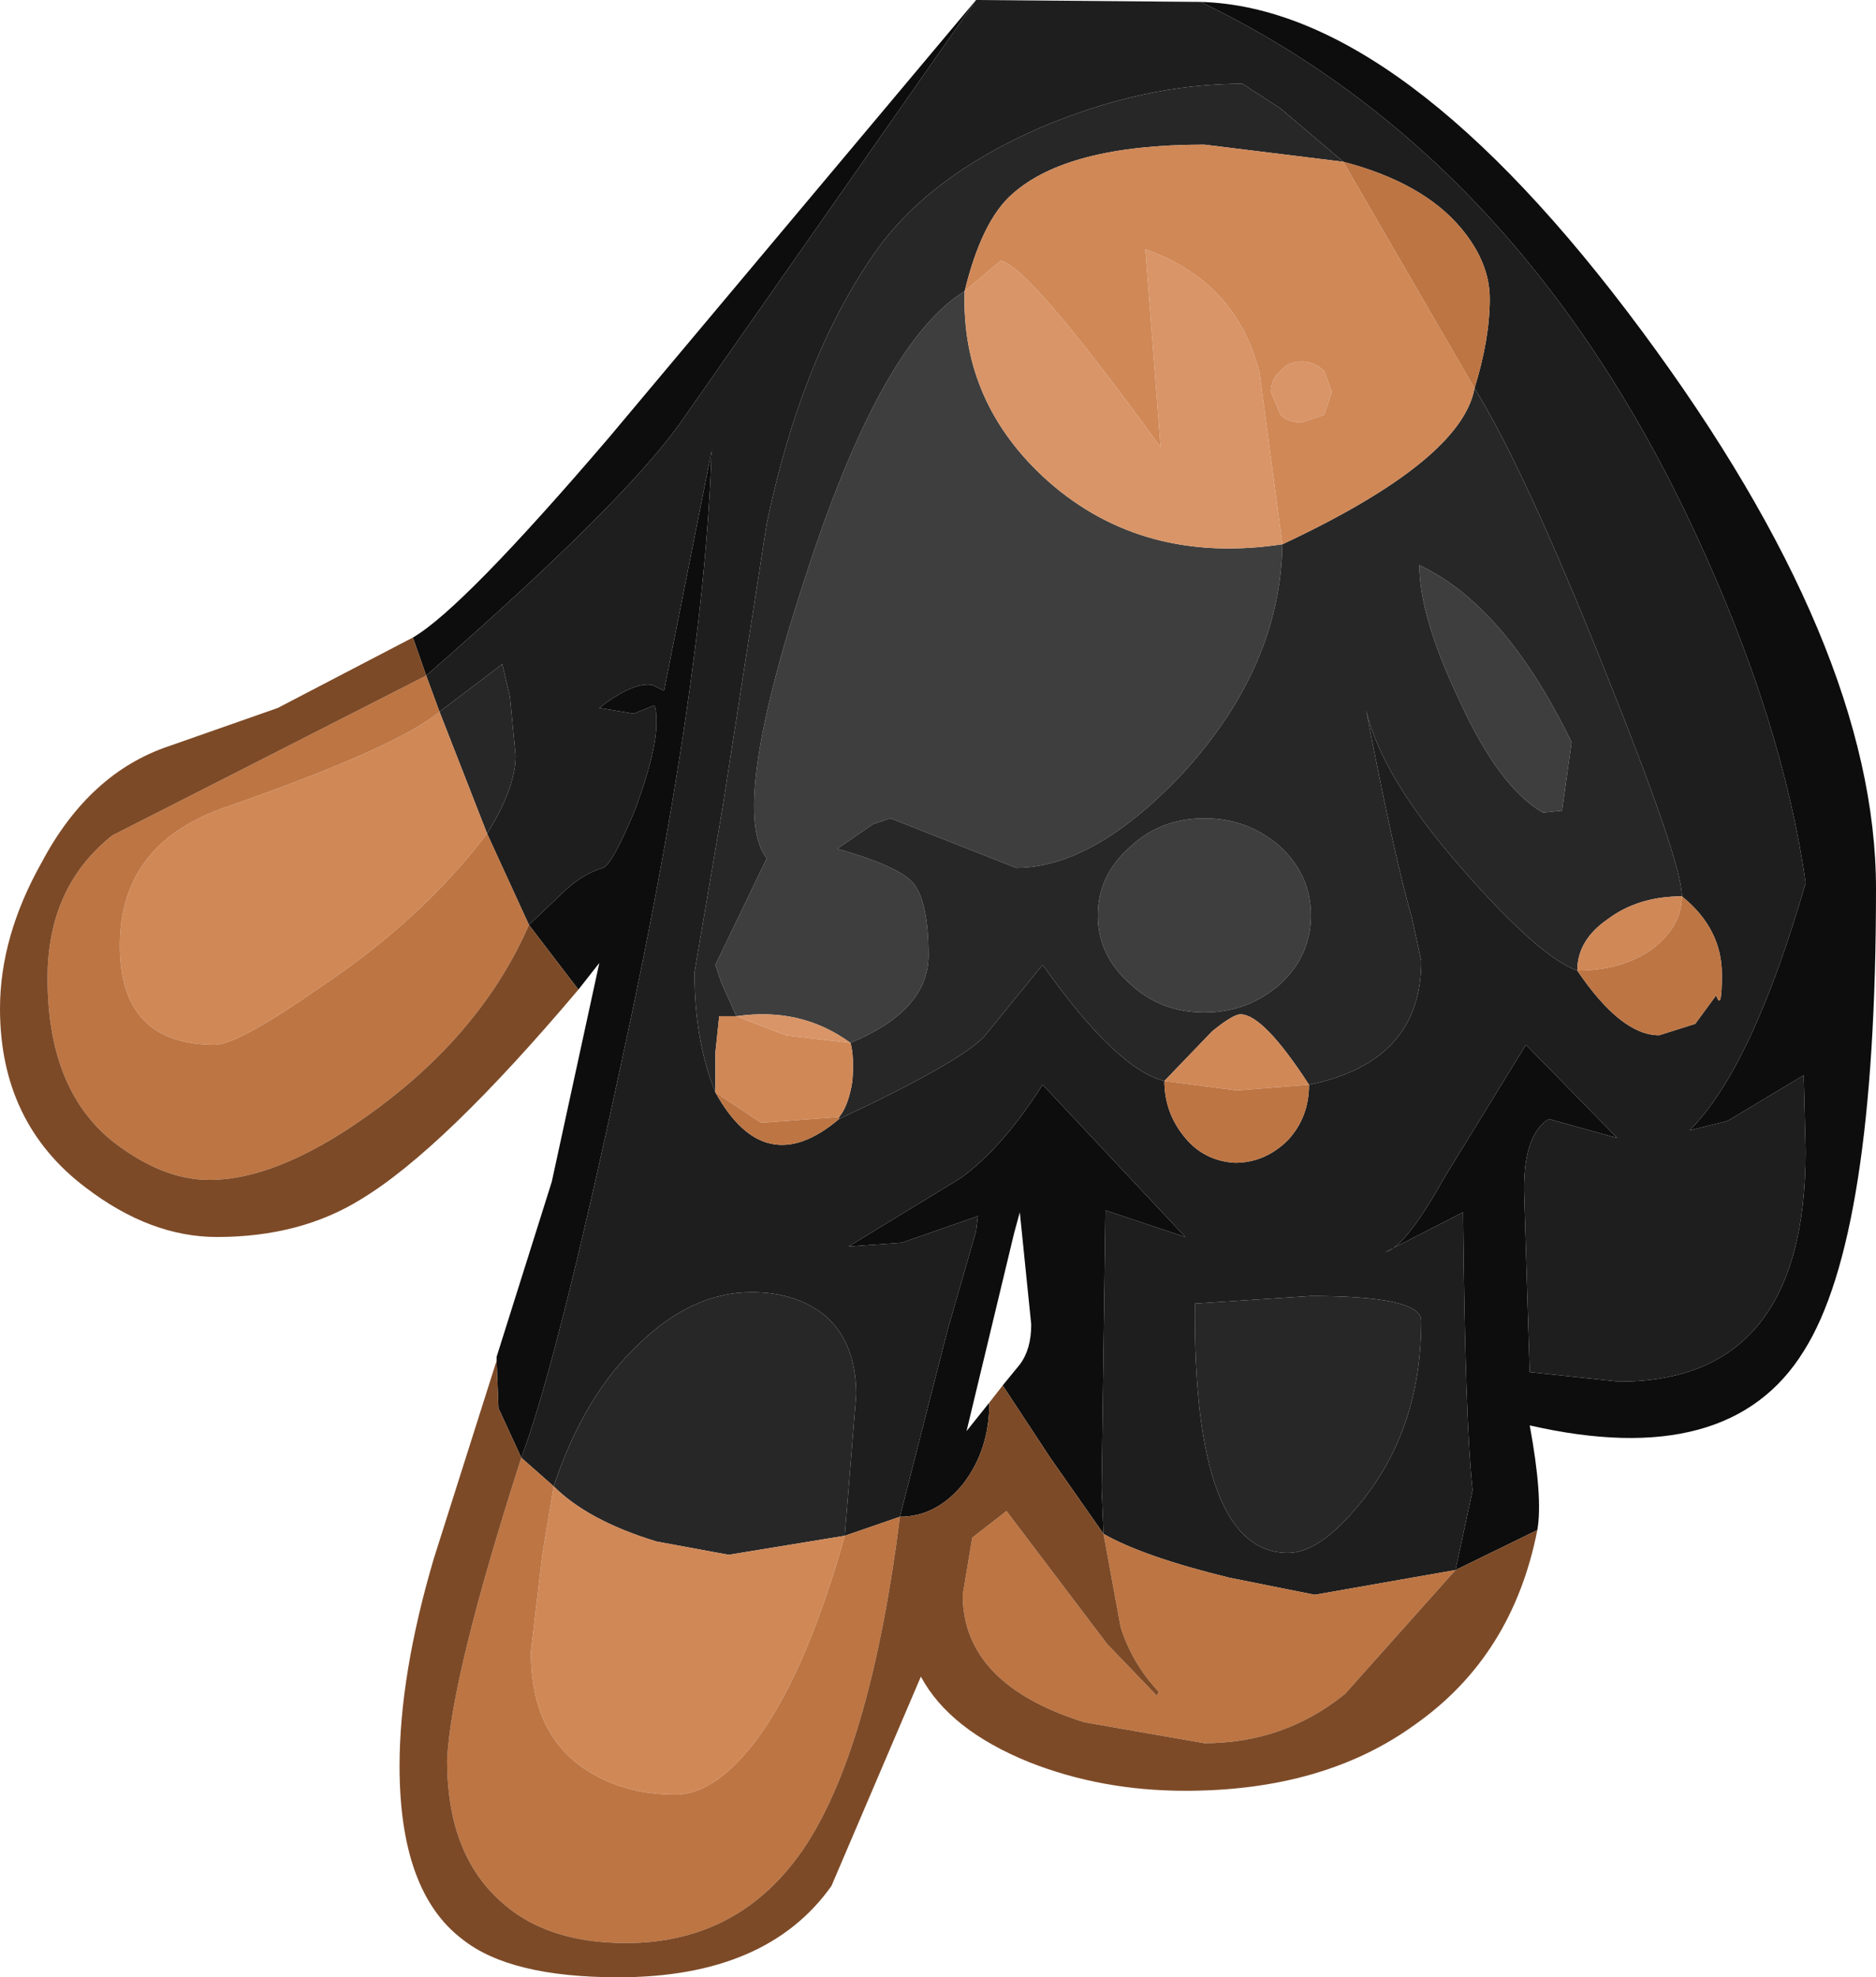 <?xml version="1.0" encoding="UTF-8" standalone="no"?>
<svg xmlns:ffdec="https://www.free-decompiler.com/flash" xmlns:xlink="http://www.w3.org/1999/xlink" ffdec:objectType="shape" height="51.95px" width="49.3px" xmlns="http://www.w3.org/2000/svg">
  <g transform="matrix(1.0, 0.0, 0.0, 1.0, 30.95, 4.25)">
    <path d="M-5.3 -4.25 L-13.1 6.9 Q-14.65 9.05 -19.75 13.5 L-20.1 12.5 Q-18.8 11.75 -14.95 7.25 L-5.3 -4.25 M-17.05 20.05 L-16.05 19.1 Q-15.6 18.7 -15.1 18.55 -14.85 18.45 -14.25 17.0 -13.7 15.5 -13.7 14.75 -13.7 14.2 -13.8 14.3 L-14.3 14.5 -15.2 14.35 Q-14.3 13.65 -13.8 13.75 L-13.5 13.9 -12.25 7.6 Q-12.45 13.75 -14.65 23.8 -16.3 31.5 -17.25 34.05 L-17.85 32.75 -17.9 31.5 -17.9 31.4 -16.45 26.8 -15.2 21.05 -15.75 21.75 -17.05 20.05 M-7.3 35.6 L-6.05 30.7 -5.3 28.1 -5.25 27.7 -7.25 28.4 -8.65 28.5 -5.7 26.7 Q-4.6 25.9 -3.55 24.25 L0.2 28.25 -1.9 27.55 -2.0 34.85 -1.95 36.05 -3.35 34.05 -4.6 32.15 -4.15 31.6 Q-3.85 31.2 -3.85 30.55 L-4.15 27.6 -4.3 28.15 -5.55 33.35 -4.95 32.6 Q-4.95 33.85 -5.65 34.75 -6.35 35.6 -7.3 35.6 M7.3 37.0 L7.75 34.9 Q7.55 33.1 7.5 27.6 L5.45 28.65 Q6.0 28.5 7.0 26.7 L9.15 23.2 11.55 25.65 9.75 25.15 Q9.1 25.55 9.1 27.0 L9.25 31.8 11.6 32.05 Q16.5 32.05 16.5 26.0 L16.45 24.0 14.45 25.2 13.45 25.45 Q15.1 23.8 16.5 18.95 15.9 14.7 13.6 9.75 9.0 -0.15 0.6 -4.2 5.9 -4.05 12.2 4.45 18.35 12.75 18.35 19.1 18.35 28.25 16.45 31.25 14.5 34.4 9.25 33.2 9.6 35.1 9.45 35.95 L7.3 37.0" fill="#0d0d0d" fill-rule="evenodd" stroke="none"/>
    <path d="M4.35 0.0 L2.7 -1.4 1.7 -2.05 Q-0.9 -2.05 -3.6 -0.9 -6.6 0.4 -8.0 2.45 -9.9 5.2 -10.8 9.5 L-11.95 16.9 -12.7 21.3 Q-12.7 23.1 -12.15 24.45 -10.85 26.8 -8.9 25.15 -5.8 23.7 -5.1 23.0 L-3.55 21.1 Q-1.6 23.85 -0.35 24.15 -0.35 25.0 0.2 25.65 0.7 26.25 1.5 26.3 2.3 26.3 2.9 25.7 3.45 25.1 3.45 24.25 6.4 23.65 6.4 21.0 L6.15 19.85 Q5.7 18.3 4.95 14.4 5.35 16.15 7.45 18.55 9.5 20.9 10.5 21.25 11.65 22.95 12.65 22.95 L13.6 22.65 14.15 21.9 Q14.3 22.35 14.3 21.35 14.3 20.15 13.25 19.3 13.25 18.4 11.2 13.3 9.1 8.05 7.8 5.95 8.2 4.65 8.2 3.6 8.2 2.65 7.45 1.75 6.45 0.55 4.35 0.0 M-5.3 -4.25 L0.6 -4.2 Q9.0 -0.15 13.6 9.75 15.9 14.7 16.5 18.95 15.1 23.8 13.45 25.45 L14.45 25.2 16.45 24.0 16.5 26.0 Q16.5 32.05 11.6 32.05 L9.25 31.8 9.1 27.0 Q9.1 25.55 9.75 25.15 L11.55 25.65 9.15 23.2 7.0 26.7 Q6.0 28.5 5.45 28.65 L7.5 27.6 Q7.55 33.1 7.75 34.9 L7.3 37.0 3.6 37.65 1.35 37.2 Q-0.9 36.65 -1.95 36.05 L-2.0 34.85 -1.9 27.55 0.2 28.25 -3.55 24.25 Q-4.6 25.9 -5.7 26.7 L-8.65 28.5 -7.25 28.4 -5.25 27.7 -5.3 28.1 -6.05 30.7 -7.3 35.6 -8.75 36.1 -8.45 32.4 Q-8.45 30.95 -9.35 30.25 -10.1 29.7 -11.2 29.7 -12.75 29.7 -14.15 31.05 -15.6 32.4 -16.4 34.8 L-17.25 34.05 Q-16.3 31.5 -14.65 23.8 -12.45 13.75 -12.25 7.6 L-13.5 13.9 -13.8 13.75 Q-14.3 13.65 -15.2 14.35 L-14.3 14.5 -13.8 14.3 Q-13.7 14.2 -13.7 14.75 -13.7 15.5 -14.25 17.0 -14.85 18.45 -15.1 18.55 -15.6 18.7 -16.05 19.1 L-17.05 20.05 -18.15 17.65 Q-17.4 16.45 -17.4 15.6 L-17.55 14.05 -17.75 13.2 -19.4 14.45 -19.75 13.5 Q-14.65 9.05 -13.1 6.9 L-5.3 -4.25 M3.5 29.8 L0.45 30.0 Q0.4 36.55 2.9 36.55 3.8 36.55 4.95 35.05 6.4 33.15 6.4 30.45 6.4 29.8 3.5 29.8" fill="#1e1e1e" fill-rule="evenodd" stroke="none"/>
    <path d="M-11.6 22.45 L-12.0 21.55 -12.15 21.1 -10.8 18.3 Q-11.8 17.05 -9.8 10.95 -7.8 4.75 -5.6 3.4 -5.7 6.35 -3.4 8.4 -0.9 10.6 2.75 10.05 2.7 13.25 0.15 16.05 -2.2 18.55 -4.25 18.55 L-7.55 17.25 -8.0 17.4 -8.95 18.05 Q-7.35 18.5 -6.95 18.95 -6.55 19.45 -6.55 20.85 -6.55 22.3 -8.6 23.15 -9.9 22.2 -11.6 22.45 M9.6 17.1 Q8.45 16.45 7.4 14.15 6.35 11.95 6.35 10.6 8.6 11.65 10.35 15.25 L10.1 17.05 9.6 17.1 M2.7 18.0 Q3.5 18.75 3.5 19.8 3.5 20.85 2.7 21.6 1.85 22.35 0.7 22.35 -0.45 22.35 -1.25 21.6 -2.1 20.85 -2.1 19.8 -2.1 18.75 -1.25 18.0 -0.45 17.25 0.7 17.25 1.85 17.25 2.7 18.0" fill="#3e3e3e" fill-rule="evenodd" stroke="none"/>
    <path d="M-12.15 24.45 Q-12.7 23.1 -12.7 21.3 L-11.95 16.9 -10.8 9.5 Q-9.9 5.2 -8.0 2.45 -6.6 0.4 -3.6 -0.9 -0.9 -2.05 1.7 -2.05 L2.7 -1.4 4.35 0.0 0.7 -0.45 Q-2.9 -0.45 -4.35 0.85 -5.15 1.55 -5.6 3.4 -7.8 4.75 -9.8 10.95 -11.8 17.05 -10.8 18.3 L-12.15 21.1 -12.0 21.55 -11.6 22.45 -12.05 22.45 -12.15 23.4 -12.15 24.45 M7.8 5.95 Q9.1 8.05 11.2 13.3 13.25 18.4 13.25 19.3 12.1 19.3 11.3 19.9 10.5 20.45 10.5 21.25 9.5 20.9 7.45 18.55 5.35 16.15 4.95 14.4 5.7 18.3 6.15 19.85 L6.4 21.0 Q6.4 23.65 3.45 24.25 2.25 22.4 1.65 22.4 1.45 22.4 0.9 22.85 L-0.35 24.15 Q-1.6 23.85 -3.55 21.1 L-5.1 23.0 Q-5.8 23.7 -8.9 25.15 L-8.9 25.1 Q-8.65 24.8 -8.55 24.15 -8.5 23.5 -8.6 23.15 -6.55 22.3 -6.55 20.85 -6.55 19.45 -6.95 18.95 -7.35 18.5 -8.95 18.05 L-8.0 17.4 -7.55 17.25 -4.25 18.55 Q-2.2 18.55 0.15 16.05 2.7 13.25 2.75 10.05 7.45 7.85 7.8 5.95 M-19.4 14.45 L-17.75 13.2 -17.55 14.05 -17.4 15.6 Q-17.4 16.45 -18.15 17.65 L-19.4 14.45 M-16.4 34.8 Q-15.6 32.4 -14.15 31.05 -12.75 29.7 -11.2 29.7 -10.1 29.7 -9.35 30.25 -8.45 30.95 -8.45 32.4 L-8.75 36.1 -11.8 36.6 -13.7 36.25 Q-15.5 35.7 -16.4 34.8 M9.6 17.1 L10.1 17.05 10.35 15.25 Q8.6 11.65 6.35 10.6 6.35 11.95 7.4 14.15 8.45 16.45 9.6 17.1 M2.7 18.0 Q1.85 17.25 0.7 17.25 -0.45 17.25 -1.25 18.0 -2.1 18.75 -2.1 19.8 -2.1 20.85 -1.25 21.6 -0.45 22.35 0.7 22.35 1.85 22.35 2.7 21.6 3.5 20.85 3.5 19.8 3.5 18.75 2.7 18.0 M3.5 29.8 Q6.4 29.8 6.4 30.45 6.4 33.15 4.95 35.05 3.8 36.55 2.9 36.55 0.4 36.55 0.45 30.0 L3.5 29.8" fill="#272727" fill-rule="evenodd" stroke="none"/>
    <path d="M-8.6 23.15 L-10.3 22.95 -11.6 22.45 Q-9.9 22.2 -8.6 23.15 M2.75 10.05 Q-0.9 10.6 -3.4 8.4 -5.7 6.35 -5.6 3.4 L-4.65 2.6 Q-3.9 2.75 -0.45 7.5 L-0.85 2.3 Q1.55 3.15 2.15 5.55 L2.75 10.05 M2.7 5.5 Q2.9 5.25 3.25 5.25 3.6 5.25 3.85 5.5 L4.05 6.05 3.85 6.65 3.25 6.85 Q2.9 6.85 2.7 6.65 L2.45 6.05 Q2.45 5.7 2.7 5.5" fill="#d99567" fill-rule="evenodd" stroke="none"/>
    <path d="M-12.15 24.45 L-12.15 23.4 -12.05 22.45 -11.6 22.45 -10.3 22.95 -8.6 23.15 Q-8.5 23.5 -8.55 24.15 -8.65 24.8 -8.9 25.1 L-10.95 25.25 -12.15 24.45 M-5.6 3.4 Q-5.15 1.55 -4.35 0.85 -2.9 -0.45 0.7 -0.45 L4.35 0.0 7.8 5.95 Q7.45 7.85 2.75 10.05 L2.15 5.55 Q1.55 3.15 -0.85 2.3 L-0.45 7.5 Q-3.9 2.75 -4.65 2.6 L-5.6 3.4 M2.7 5.5 Q2.45 5.7 2.45 6.05 L2.7 6.65 Q2.9 6.85 3.25 6.85 L3.85 6.65 4.05 6.05 3.85 5.5 Q3.6 5.25 3.25 5.25 2.9 5.25 2.7 5.5 M3.45 24.25 L1.55 24.4 -0.35 24.15 0.9 22.85 Q1.45 22.4 1.65 22.4 2.25 22.4 3.45 24.25 M10.5 21.25 Q10.5 20.45 11.3 19.9 12.1 19.3 13.25 19.3 13.25 20.1 12.45 20.7 11.65 21.25 10.5 21.25 M-19.4 14.45 L-18.15 17.65 Q-19.85 19.9 -22.55 21.7 -24.7 23.2 -25.3 23.2 -27.8 23.2 -27.8 20.6 -27.8 17.9 -25.0 16.95 -20.55 15.4 -19.4 14.45 M-8.75 36.1 Q-9.7 39.5 -10.95 41.3 -12.1 42.9 -13.2 42.9 -14.55 42.9 -15.55 42.25 -17.0 41.3 -17.0 39.15 L-16.7 36.6 -16.4 34.8 Q-15.5 35.7 -13.7 36.25 L-11.8 36.6 -8.75 36.1" fill="#d08857" fill-rule="evenodd" stroke="none"/>
    <path d="M4.35 0.0 Q6.45 0.55 7.45 1.75 8.2 2.65 8.2 3.6 8.2 4.65 7.8 5.95 L4.35 0.0 M13.25 19.3 Q14.3 20.15 14.3 21.35 14.3 22.35 14.15 21.9 L13.6 22.65 12.65 22.95 Q11.65 22.95 10.5 21.25 11.65 21.25 12.45 20.7 13.25 20.1 13.25 19.3 M3.45 24.25 Q3.45 25.1 2.9 25.7 2.3 26.3 1.5 26.3 0.7 26.25 0.2 25.65 -0.35 25.0 -0.35 24.15 L1.55 24.4 3.45 24.25 M-8.9 25.15 Q-10.85 26.8 -12.15 24.45 L-10.95 25.25 -8.9 25.1 -8.9 25.15 M-19.75 13.5 L-19.4 14.45 Q-20.55 15.4 -25.0 16.95 -27.8 17.9 -27.8 20.6 -27.8 23.2 -25.3 23.2 -24.7 23.2 -22.55 21.7 -19.85 19.9 -18.15 17.65 L-17.05 20.05 Q-18.25 22.8 -21.0 24.85 -23.55 26.75 -25.45 26.75 -26.55 26.75 -27.7 25.95 -29.7 24.6 -29.7 21.45 -29.7 19.05 -28.0 17.7 L-24.95 16.15 -19.75 13.5 M-17.25 34.05 L-16.4 34.8 -16.7 36.6 -17.0 39.15 Q-17.0 41.3 -15.55 42.25 -14.55 42.9 -13.2 42.9 -12.1 42.9 -10.95 41.3 -9.7 39.5 -8.75 36.1 L-7.3 35.6 Q-8.05 41.55 -9.75 44.2 -11.45 46.8 -14.5 46.8 -16.65 46.8 -17.85 45.65 -19.2 44.4 -19.2 42.0 -19.1 39.8 -17.25 34.05 M-1.95 36.05 Q-0.9 36.65 1.35 37.2 L3.6 37.65 7.3 37.0 4.4 40.25 Q2.8 41.55 0.7 41.55 L-2.45 41.0 Q-5.65 40.0 -5.65 37.65 L-5.4 36.15 -4.5 35.45 -1.85 38.95 -0.55 40.3 -0.5 40.2 Q-1.2 39.45 -1.5 38.5 L-1.95 36.05" fill="#bd7543" fill-rule="evenodd" stroke="none"/>
    <path d="M9.45 35.95 Q8.8 39.25 6.25 41.05 3.85 42.8 0.2 42.8 -2.0 42.8 -3.9 42.05 -6.0 41.2 -6.75 39.8 L-9.1 45.3 Q-10.8 47.7 -14.7 47.7 -17.55 47.7 -18.8 46.7 -20.45 45.45 -20.45 42.15 -20.45 39.75 -19.55 36.7 L-17.9 31.5 -17.85 32.75 -17.25 34.05 Q-19.1 39.8 -19.2 42.0 -19.2 44.4 -17.85 45.65 -16.65 46.8 -14.5 46.8 -11.45 46.8 -9.75 44.2 -8.05 41.55 -7.3 35.6 -6.35 35.6 -5.65 34.75 -4.95 33.85 -4.95 32.6 L-4.6 32.15 -3.35 34.05 -1.95 36.05 -1.5 38.5 Q-1.2 39.45 -0.5 40.2 L-0.55 40.3 -1.85 38.95 -4.5 35.45 -5.4 36.15 -5.65 37.65 Q-5.65 40.0 -2.45 41.0 L0.7 41.55 Q2.8 41.55 4.4 40.25 L7.3 37.0 9.45 35.95 M-15.75 21.75 Q-19.3 25.95 -21.45 27.25 -23.05 28.25 -25.25 28.25 -27.0 28.25 -28.7 26.95 -30.95 25.25 -30.95 22.25 -30.95 20.35 -29.85 18.4 -28.6 16.05 -26.5 15.35 L-23.65 14.35 -20.1 12.5 -19.75 13.5 -24.95 16.15 -28.0 17.7 Q-29.7 19.05 -29.7 21.45 -29.7 24.6 -27.7 25.95 -26.55 26.75 -25.45 26.75 -23.55 26.75 -21.0 24.85 -18.25 22.8 -17.05 20.05 L-15.75 21.75" fill="#7d4a27" fill-rule="evenodd" stroke="none"/>
  </g>
</svg>
